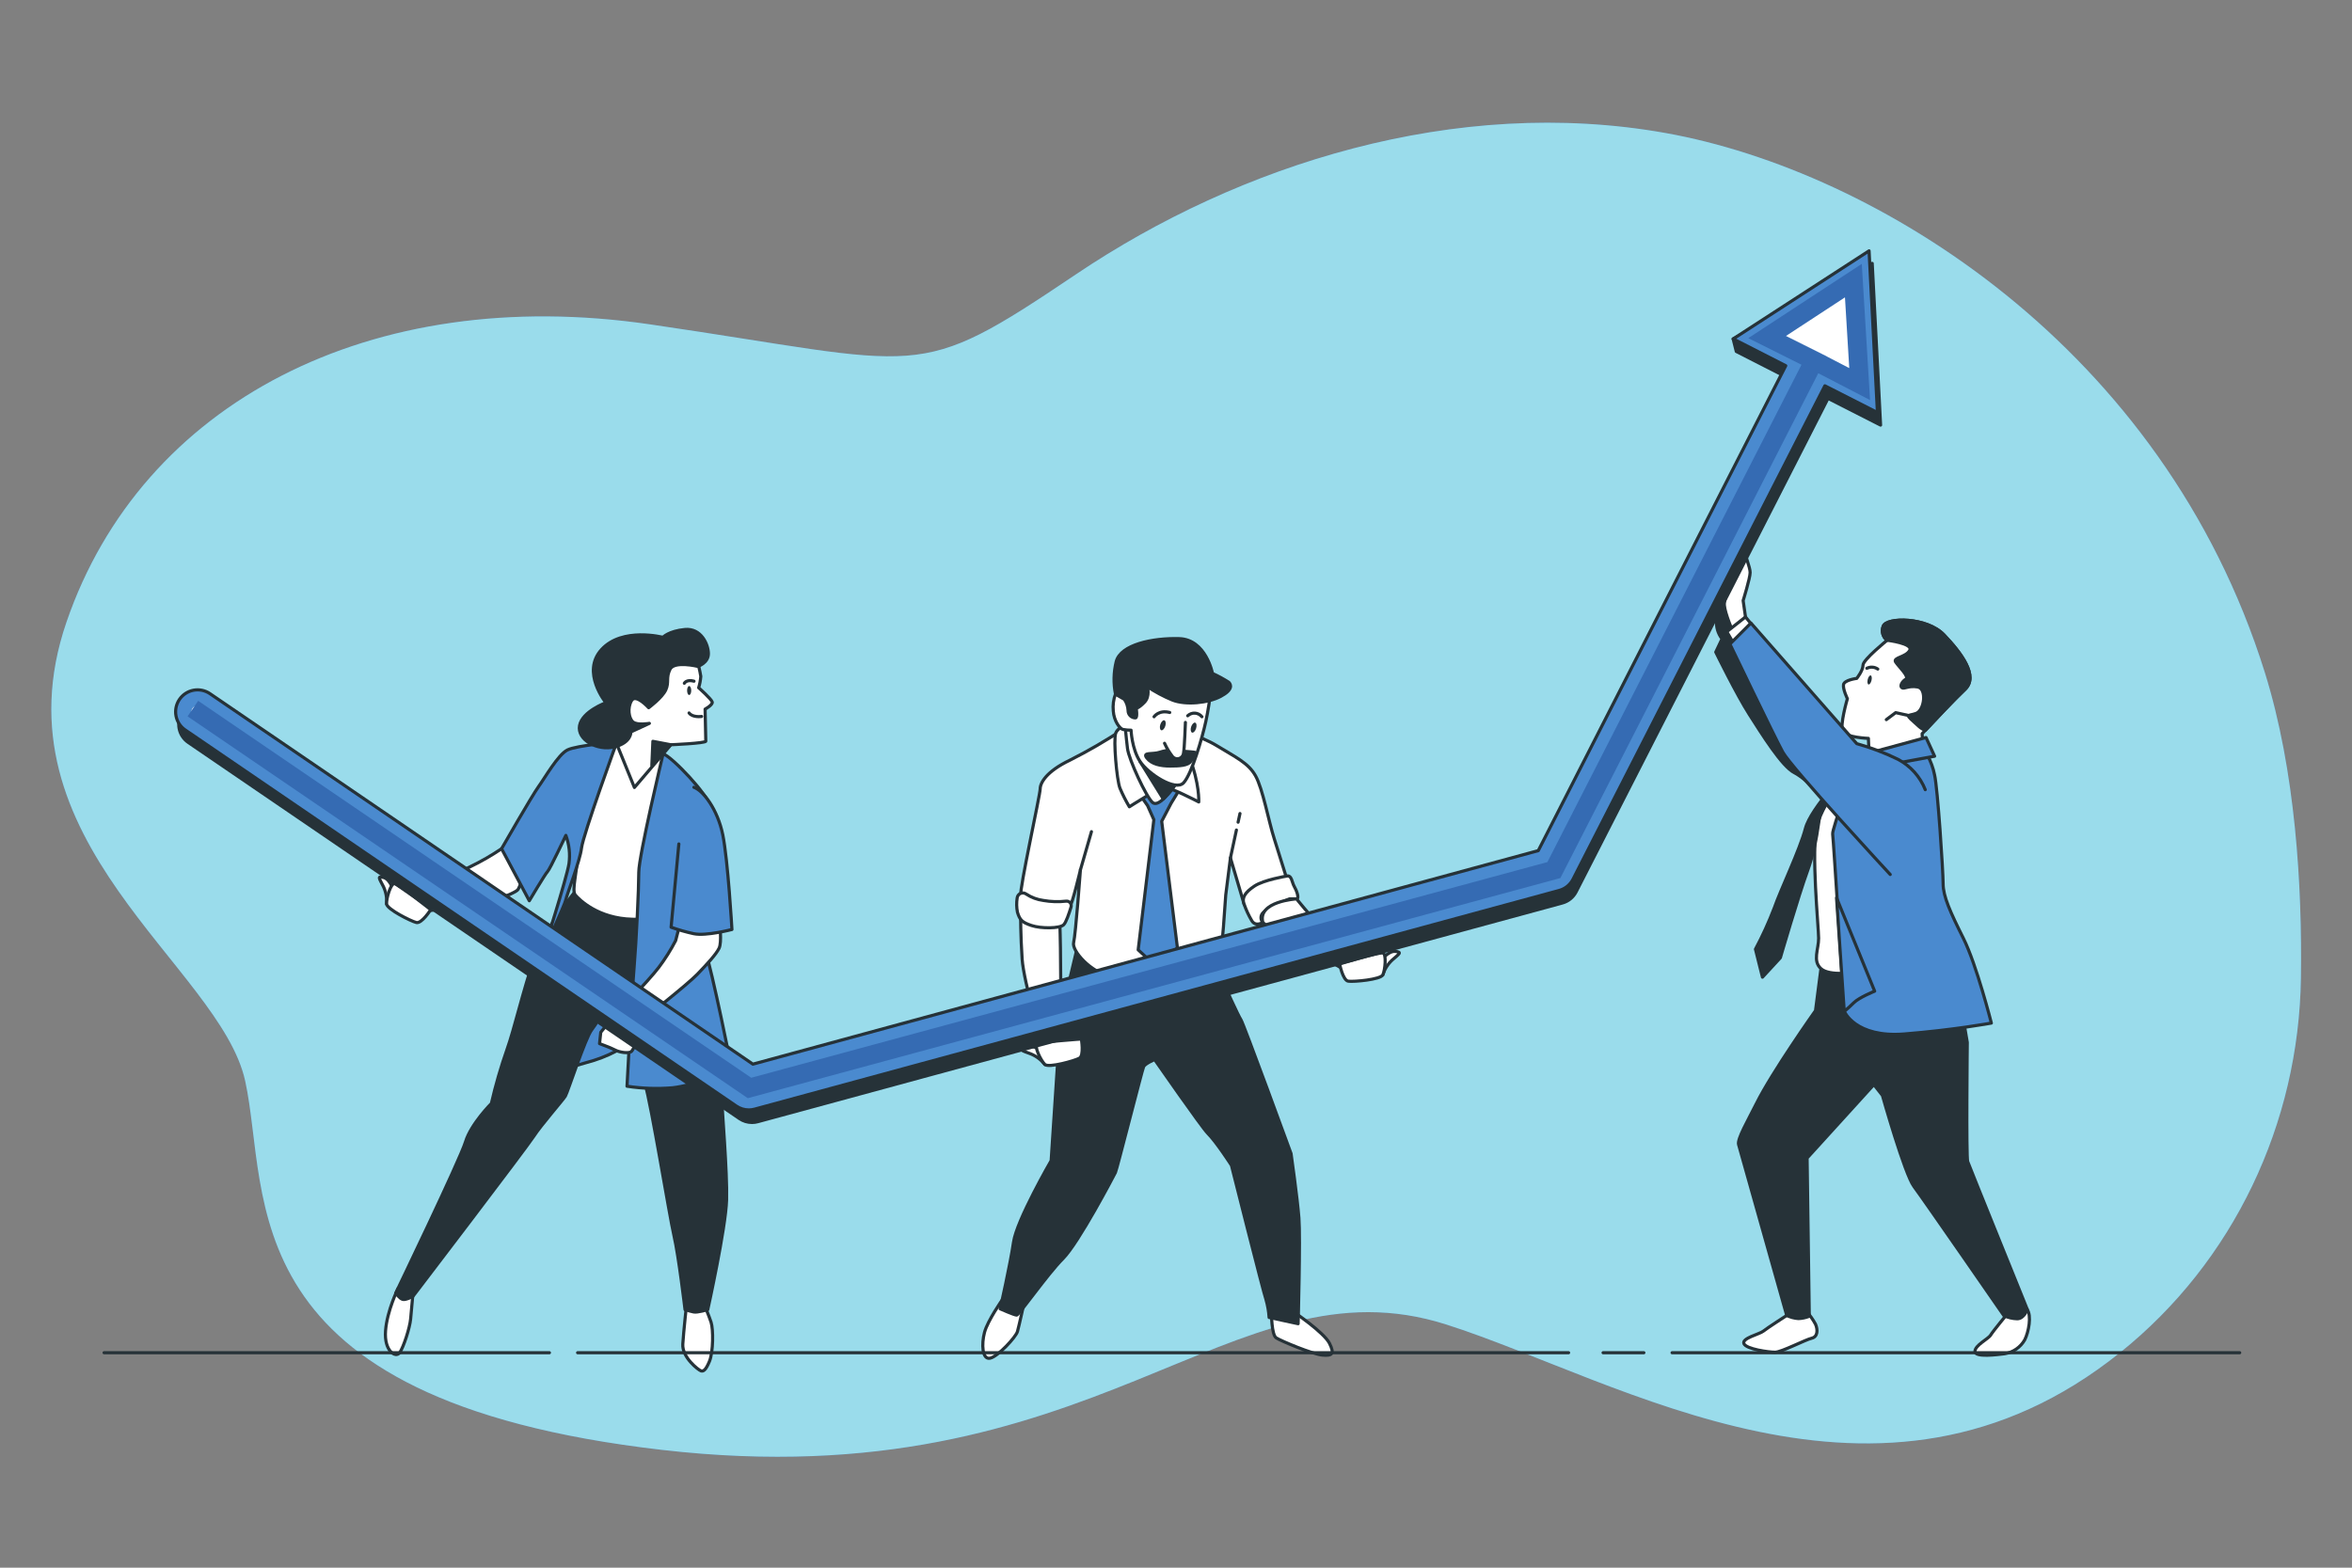 <svg width="750" height="500" viewBox="0 0 750 500" fill="none" xmlns="http://www.w3.org/2000/svg">
<rect x="0" y="0" width="750" height="500" fill="#808080" stroke="none"/>
<g id="Group 13">
<g id="Team goals-bro">
<g id="freepik--background-simple--inject-73">
<path id="Vector" d="M676 431.43C712.22 402.43 733.07 358.31 733.71 311.9C734.12 282.64 732.02 245.9 722.19 214.44C689.77 110.71 598.19 54.44 531.19 42.44C464.19 30.44 395.19 52.44 343.19 87.44C291.19 122.44 296.19 116.44 207.19 103.44C118.19 90.44 45.19 128.44 21.19 198.44C-2.81 268.44 70.19 308.11 78.19 344.78C86.19 381.45 72.19 446.44 211.19 462.44C350.19 478.44 392.19 400.44 461.19 422.44C516.71 440.15 599.43 492.82 676 431.43Z" fill="#4A8ACF"/>
<path id="Vector_2" opacity="0.7" d="M676 431.43C712.22 402.43 733.07 358.31 733.71 311.9C734.12 282.64 732.02 245.9 722.19 214.44C689.77 110.71 598.19 54.44 531.19 42.44C464.19 30.44 395.19 52.44 343.19 87.44C291.19 122.44 296.19 116.44 207.19 103.44C118.19 90.44 45.19 128.44 21.19 198.44C-2.81 268.44 70.19 308.11 78.19 344.78C86.19 381.45 72.19 446.44 211.19 462.44C350.19 478.44 392.19 400.44 461.19 422.44C516.71 440.15 599.43 492.82 676 431.43Z" fill="#BCFFF7"/>
</g>
<g id="freepik--character-3--inject-73">
<path id="Vector_3" d="M569.75 419.55C569.75 419.55 563.54 423.55 562.3 424.55C561.06 425.55 555.35 426.79 556.1 428.55C556.85 430.31 564.04 431.28 566.03 431.28C568.02 431.28 575.7 427.28 577.69 426.82C579.68 426.36 579.69 424.09 578.93 422.35C578.11 420.824 577.102 419.406 575.93 418.13L570.72 419.62L569.75 419.55Z" fill="white" stroke="#263238" stroke-linecap="round" stroke-linejoin="round"/>
<path id="Vector_4" d="M640.23 418.87C640.23 418.87 635.51 424.58 634.77 425.82C634.03 427.06 629.77 429.04 629.77 431.03C629.77 433.02 636.97 432.03 639.2 431.77C640.542 431.561 641.819 431.052 642.936 430.279C644.053 429.507 644.981 428.492 645.65 427.31C646.9 424.82 647.89 419.61 646.4 417.63C644.91 415.65 640.23 418.87 640.23 418.87Z" fill="white" stroke="#263238" stroke-linecap="round" stroke-linejoin="round"/>
<path id="Vector_5" d="M580.67 308.93L580.47 310.43L578.93 322.33C578.93 322.33 565.13 341.82 560.08 351.97C557.5 357.15 553.9 363.3 554.4 365.03L569.75 419.55C570.913 420.121 572.177 420.461 573.47 420.55C574.661 420.509 575.836 420.259 576.94 419.81L576.24 369.35L597.54 345.92L600.27 349.39C600.27 349.39 607.34 374.47 610.32 378.44C613.3 382.41 639 419.61 639 419.61C640.324 420.228 641.76 420.569 643.22 420.61C645.46 420.61 646.45 417.61 646.45 417.61C646.45 417.61 627.96 371.96 627.45 370.47C626.94 368.98 627.32 332.47 627.32 332.47L624.32 314.85L620.85 303.68C620.85 303.68 614.4 305.42 603.48 304.92C592.56 304.42 582.14 303.68 582.14 303.68L580.67 308.93Z" fill="#263238" stroke="#263238" stroke-linecap="round" stroke-linejoin="round"/>
<path id="Vector_6" d="M551.38 189.32C551.38 189.32 547.91 194.53 547.38 197.76C547.173 199.909 547.796 202.055 549.12 203.76L547.12 207.98C547.12 207.98 553.82 221.63 557.79 227.83C561.76 234.03 568.21 244.46 572.18 246.45C576.15 248.44 583.84 256.62 583.84 256.62L588.31 246.94C588.31 246.94 575.21 230.51 567 219.1C562.037 212.173 557.479 204.964 553.35 197.51C553.342 195.35 553.509 193.193 553.85 191.06C554.175 189.174 554.339 187.264 554.34 185.35L551.38 189.32Z" fill="#263238" stroke="#263238" stroke-linecap="round" stroke-linejoin="round"/>
<path id="Vector_7" d="M591.59 243.17C591.59 243.17 581.41 255.33 579.43 263.27C577.45 271.21 579.92 295.78 579.92 299.27C579.92 302.76 577.92 306.47 580.67 308.95C583.42 311.43 591.59 310.19 594.56 309.95C597.53 309.71 611.69 309.95 615.91 308.7C620.13 307.45 622.11 305.7 622.11 302.75C622.11 299.8 616.9 276.2 616.11 272.23C615.32 268.26 618.11 254.61 614.38 248.15C610.65 241.69 598.78 240.69 591.59 243.17Z" fill="white" stroke="#263238" stroke-linecap="round" stroke-linejoin="round"/>
<path id="Vector_8" d="M589.85 244.91C589.85 244.91 577.44 257.56 575.7 264.26C573.96 270.96 567.76 283.87 565.78 289.58C564.055 294.084 562.051 298.476 559.78 302.73L562.01 311.66L567.72 305.46C567.72 305.46 573.43 285.85 576.41 277.66C579.39 269.47 579.88 261.78 580.41 259.55C580.94 257.32 589.85 244.91 589.85 244.91Z" fill="#263238" stroke="#263238" stroke-linecap="round" stroke-linejoin="round"/>
<path id="Vector_9" d="M591.59 244.16C591.59 244.16 584.14 264.51 584.39 266C584.64 267.49 588.11 322.58 588.11 322.58C588.11 322.58 591.59 331.02 607.22 329.78C622.85 328.54 635 326.3 635 326.3C635 326.3 630.29 307.69 626.07 299.25C621.85 290.81 619.62 285.85 619.62 281.88C619.62 277.91 617.88 251.36 616.89 247.14C616.458 244.973 615.703 242.883 614.65 240.94L613.17 239.7L591.59 244.16Z" fill="#4A8ACF" stroke="#263238" stroke-linecap="round" stroke-linejoin="round"/>
<path id="Vector_10" d="M585.63 286.35L597.79 316.13C597.79 316.13 592.79 318.13 591.09 319.85C590.137 320.81 589.135 321.721 588.09 322.58L585.63 286.35Z" fill="#4A8ACF" stroke="#263238" stroke-linecap="round" stroke-linejoin="round"/>
<path id="Vector_11" d="M601.76 204.21C601.76 204.21 594.07 210.41 594.07 212.15C594.07 213.89 592.07 216.37 592.07 216.37C592.07 216.37 588.07 216.87 587.85 218.37C587.63 219.87 589.09 222.84 589.09 222.84C589.09 222.84 586.61 231.28 587.61 233.26C588.61 235.24 595.79 235.5 595.79 235.5L596.04 240.96L613.17 238.23L612.92 234.01C612.92 234.01 622.1 224.08 626.57 219.86C631.04 215.64 625.33 208.2 619.87 202.49C614.41 196.78 601.5 196.78 600.51 199.76C600.203 200.537 600.16 201.392 600.385 202.196C600.611 202.999 601.094 203.707 601.76 204.21Z" fill="white" stroke="#263238" stroke-linecap="round" stroke-linejoin="round"/>
<path id="Vector_12" d="M595.31 213.14C595.858 212.867 596.469 212.747 597.079 212.791C597.69 212.835 598.277 213.042 598.78 213.39" stroke="#263238" stroke-linecap="round" stroke-linejoin="round"/>
<path id="Vector_13" d="M595.57 216.72C595.38 217.52 595.5 218.24 595.83 218.31C596.16 218.38 596.59 217.81 596.78 217.01C596.97 216.21 596.85 215.5 596.52 215.42C596.19 215.34 595.76 215.92 595.57 216.72Z" fill="#263238"/>
<path id="Vector_14" d="M619.88 202.47C614.42 196.76 601.51 196.76 600.52 199.74C600.208 200.518 600.16 201.377 600.384 202.185C600.608 202.993 601.092 203.704 601.76 204.21C601.76 204.21 610.2 205.21 608.96 207.44C607.72 209.67 603.5 209.67 604.49 211.16C605.48 212.65 608.96 215.87 607.72 216.62C606.48 217.37 605.72 218.85 606.48 219.35C607.24 219.85 608.48 218.6 611.48 219.1C614.48 219.6 613.71 226.54 610.98 227.54C608.25 228.54 606.98 227.29 611.98 231.76C612.567 232.274 613.246 232.675 613.98 232.94C616.46 230.27 623.07 223.23 626.65 219.84C631 215.62 625.34 208.18 619.88 202.47Z" fill="#263238" stroke="#263238" stroke-linecap="round" stroke-linejoin="round"/>
<path id="Vector_15" d="M608.96 228.28L604.49 227.29L601.51 229.52" stroke="#263238" stroke-linecap="round" stroke-linejoin="round"/>
<path id="Vector_16" d="M614.17 235.23L591.34 241.43L589.85 246.15L616.9 241.19L614.17 235.23Z" fill="#4A8ACF" stroke="#263238" stroke-linecap="round" stroke-linejoin="round"/>
<path id="Vector_17" d="M556.6 196.76L555.85 191.55C555.85 191.55 558.08 184.36 558.08 182.62C558.08 180.88 556.35 176.91 556.35 175.92C556.35 174.93 554.86 173.44 554.35 175.42C553.84 177.4 552.86 184.85 552.86 184.85C552.86 184.85 549.64 190.31 549.86 193.04C550.08 195.77 552.58 201.48 552.58 201.48L557.05 198.75L556.6 196.76Z" fill="white" stroke="#263238" stroke-linecap="round" stroke-linejoin="round"/>
<path id="Vector_18" d="M559.82 200.74L556.6 196.76L550.64 201.48L554.11 207.44L559.82 200.74Z" fill="white" stroke="#263238" stroke-linecap="round" stroke-linejoin="round"/>
<g id="Vector_19">
<path d="M613.92 251.86C612.274 247.698 609.191 244.264 605.23 242.18C601.011 240.11 596.609 238.437 592.08 237.18L558.33 198.72L551.63 205.42C551.63 205.42 565.78 234.95 568.51 239.91C571.24 244.87 602.75 278.91 602.75 278.91" fill="#4A8ACF"/>
<path d="M613.92 251.86C612.274 247.698 609.191 244.264 605.23 242.18C601.011 240.11 596.609 238.437 592.08 237.18L558.33 198.72L551.63 205.42C551.63 205.42 565.78 234.95 568.51 239.91C571.24 244.87 602.75 278.91 602.75 278.91" stroke="#263238" stroke-linecap="round" stroke-linejoin="round"/>
</g>
</g>
<g id="freepik--character-2--inject-73">
<path id="Vector_20" d="M319.69 414.44C319.69 414.44 314.94 421.19 313.94 424.94C312.94 428.69 313.19 433.69 315.69 433.19C318.19 432.69 323.94 426.44 324.44 424.69C324.94 422.94 326.69 414.94 326.69 414.94L320.69 414.44H319.69Z" fill="white" stroke="#263238" stroke-linecap="round" stroke-linejoin="round"/>
<path id="Vector_21" d="M405.44 418.69C405.44 418.69 405.44 425.69 406.94 426.69C408.44 427.69 418.69 431.94 421.69 432.19C424.69 432.44 425.69 431.94 423.94 428.44C422.19 424.94 412.19 418.19 412.19 418.19L405.44 418.69Z" fill="white" stroke="#263238" stroke-linecap="round" stroke-linejoin="round"/>
<path id="Vector_22" d="M343.94 300.44L338.19 324.69L335.19 370.19C335.19 370.19 324.19 389.19 323.19 396.19C322.19 403.19 318.94 417.44 318.94 417.44C318.94 417.44 323.44 419.44 324.19 419.44C324.94 419.44 333.94 406.44 338.94 401.44C343.94 396.44 355.19 374.94 355.69 373.94C356.19 372.94 364.19 341.19 364.69 340.19C365.19 339.19 368.19 337.94 368.19 337.94C368.19 337.94 383.25 359.59 385.07 361.41C387.98 364.32 392.69 371.69 392.69 371.69C392.69 371.69 402.94 412.44 403.69 414.44C404.233 416.314 404.568 418.242 404.69 420.19L413.94 422.19C413.94 422.19 414.69 394.94 414.19 388.44C413.69 381.94 411.69 367.94 411.69 367.94C411.69 367.94 396.44 326.19 395.69 325.19C394.94 324.19 390.44 314.19 390.44 314.19L388.94 304.69C380.146 307.154 370.892 307.497 361.94 305.69C346.94 302.69 343.94 300.44 343.94 300.44Z" fill="#263238" stroke="#263238" stroke-linecap="round" stroke-linejoin="round"/>
<path id="Vector_23" d="M358.07 232.65C352.639 236.24 347.003 239.509 341.19 242.44C333.52 246.11 331.69 249.78 331.69 251.61C331.69 253.44 325.02 283.78 325.52 285.44C326.02 287.1 330.52 289.61 333.36 290.28C336.2 290.95 340.19 290.11 341.02 289.44C341.85 288.77 344.52 277.44 344.52 277.44C344.52 277.44 343.02 297.94 342.36 300.61C341.7 303.28 347.86 310.11 353.86 311.28C359.86 312.45 376.02 312.44 380.19 311.11C384.36 309.78 387.19 309.44 388.52 306.94C389.85 304.44 390.69 286.61 390.86 285.44C391.03 284.27 392.36 273.61 392.36 273.61L396.69 288.28L398.36 291.28C398.36 291.28 399.19 289.44 404.36 286.44C409.53 283.44 411.19 283.11 411.19 283.11C411.19 283.11 408.19 273.28 406.36 267.61C404.53 261.94 402.69 251.61 400.36 247.44C398.03 243.27 393.86 241.44 388.19 237.94C382.52 234.44 374.19 232.44 373.19 231.94C372.19 231.44 363.28 230.7 358.07 232.65Z" fill="white" stroke="#263238" stroke-linecap="round" stroke-linejoin="round"/>
<path id="Vector_24" d="M344.52 277.44L348.04 265.25" stroke="#263238" stroke-linecap="round" stroke-linejoin="round"/>
<path id="Vector_25" d="M394.8 262.23L395.4 259.47" stroke="#263238" stroke-linecap="round" stroke-linejoin="round"/>
<path id="Vector_26" d="M392.36 273.61L394.27 264.73" stroke="#263238" stroke-linecap="round" stroke-linejoin="round"/>
<path id="Vector_27" d="M362.44 251.94L365.94 256.94L367.94 261.44L362.94 302.94L369.94 309.44L375.44 302.19L370.44 261.94L373.44 256.19L377.43 249.66L370.19 245.44L362.44 251.94Z" fill="#4A8ACF" stroke="#263238" stroke-linecap="round" stroke-linejoin="round"/>
<path id="Vector_28" d="M360 230.86C360 230.86 356.53 231.77 355.77 233.86C355.01 235.95 356.07 248.67 357.13 251.39C357.993 253.433 358.995 255.414 360.13 257.32C360.13 257.32 369.41 251.39 371.07 251.09C372.73 250.79 382.26 255.78 382.26 255.78C382.26 255.78 382.56 249.88 379.26 241.57C375.96 233.26 368.26 228.57 364.9 228.26C363.92 228.178 362.937 228.38 362.068 228.841C361.2 229.302 360.482 230.003 360 230.86Z" fill="white" stroke="#263238" stroke-linecap="round" stroke-linejoin="round"/>
<path id="Vector_29" d="M358.62 229.81C358.62 229.81 359.08 235.1 359.53 238.72C359.98 242.34 365.58 254.3 367.53 255.96C369.48 257.62 373.53 252.18 374.94 249.76C375.534 248.659 376.202 247.6 376.94 246.59C376.94 246.59 367.27 241.9 364.25 236.46C361.23 231.02 361.52 228.46 360.16 228.29C358.8 228.12 358.62 229.81 358.62 229.81Z" fill="white" stroke="#263238" stroke-linecap="round" stroke-linejoin="round"/>
<path id="Vector_30" d="M363.5 242.81L370.93 254.81C370.93 254.81 374.35 251.65 374.93 249.81C375.51 247.97 363.5 242.81 363.5 242.81Z" fill="#263238" stroke="#263238" stroke-linecap="round" stroke-linejoin="round"/>
<path id="Vector_31" d="M355.71 221.32C355.065 223.053 354.822 224.91 355 226.75C355.23 230.06 357.12 232.42 358.07 232.65C358.927 232.812 359.798 232.892 360.67 232.89C360.67 232.89 360.9 238.79 363.5 242.81C366.1 246.83 374.84 252.49 377.43 249.66C380.02 246.83 383.34 235.49 384.52 230.06C385.262 226.549 385.813 223.001 386.17 219.43L368.7 215.43L360.43 213.55L355.71 221.32Z" fill="white" stroke="#263238" stroke-linecap="round" stroke-linejoin="round"/>
<path id="Vector_32" d="M365.86 219C365.86 219 366.81 222.07 364.92 224C363.03 225.93 362.32 225.89 362.32 225.89C362.32 225.89 362.79 228.96 362.08 228.96C361.768 228.965 361.458 228.908 361.168 228.79C360.879 228.673 360.616 228.499 360.396 228.277C360.175 228.056 360.002 227.793 359.886 227.503C359.77 227.213 359.713 226.902 359.72 226.59C359.659 225.324 359.251 224.099 358.54 223.05L355.71 221.4C355.024 217.962 355.102 214.415 355.94 211.01C357.36 205.58 367.51 203.45 376.02 203.69C384.53 203.93 386.64 214.79 386.64 214.79C388.44 215.605 390.178 216.551 391.84 217.62C392.55 218.33 393.26 219.98 389.24 222.11C385.22 224.24 378.14 224.94 373.89 223.29C371.075 222.136 368.384 220.699 365.86 219Z" fill="#263238" stroke="#263238" stroke-linecap="round" stroke-linejoin="round"/>
<path id="Vector_33" d="M371.59 231.56C371.31 232.44 370.74 233.04 370.3 232.91C369.86 232.78 369.73 231.91 370 231.07C370.27 230.23 370.85 229.59 371.28 229.73C371.71 229.87 371.86 230.69 371.59 231.56Z" fill="#263238"/>
<path id="Vector_34" d="M381.41 232.32C381.14 233.2 380.56 233.8 380.13 233.66C379.7 233.52 379.55 232.66 379.82 231.83C380.09 231 380.67 230.35 381.11 230.48C381.55 230.61 381.68 231.44 381.41 232.32Z" fill="#263238"/>
<path id="Vector_35" d="M368 228.6C368 228.6 369.52 226.33 373 227.24" stroke="#263238" stroke-linecap="round" stroke-linejoin="round"/>
<path id="Vector_36" d="M378.73 228.29C379.039 227.996 379.406 227.769 379.808 227.624C380.21 227.479 380.637 227.42 381.063 227.449C381.489 227.478 381.904 227.595 382.283 227.793C382.661 227.992 382.994 228.266 383.26 228.6" stroke="#263238" stroke-linecap="round" stroke-linejoin="round"/>
<path id="Vector_37" d="M374 239.18C372.561 239.226 371.137 239.478 369.77 239.93C367.5 240.69 364.18 239.78 365.69 241.75C367.2 243.72 370.07 244.32 373.09 244.32C376.11 244.32 378.84 244.17 379.75 242.81C380.66 241.45 382.01 240.09 380.96 239.93C379.91 239.77 375.82 239.48 375.36 239.48C374.897 239.43 374.441 239.33 374 239.18Z" fill="#263238" stroke="#263238" stroke-linecap="round" stroke-linejoin="round"/>
<g id="Vector_38">
<path d="M378 230.41C378 230.41 377.7 238.72 377.4 240.24C377.352 240.643 377.182 241.022 376.913 241.326C376.644 241.63 376.289 241.845 375.896 241.943C375.502 242.04 375.087 242.016 374.708 241.872C374.328 241.729 374.001 241.474 373.77 241.14C372.81 239.877 371.998 238.508 371.35 237.06" fill="white"/>
<path d="M378 230.41C378 230.41 377.7 238.72 377.4 240.24C377.352 240.643 377.182 241.022 376.913 241.326C376.644 241.63 376.289 241.845 375.896 241.943C375.502 242.04 375.087 242.016 374.708 241.872C374.328 241.729 374.001 241.474 373.77 241.14C372.81 239.877 371.998 238.508 371.35 237.06" stroke="#263238" stroke-linecap="round" stroke-linejoin="round"/>
</g>
<path id="Vector_39" d="M410.19 279.44C410.19 279.44 402.99 280.62 399.99 282.62C396.99 284.62 395.94 286.36 396.69 288.28C397.332 290.166 398.17 291.979 399.19 293.69C400.44 295.69 402.69 294.19 402.69 294.19C402.48 293.966 402.32 293.701 402.218 293.412C402.116 293.123 402.076 292.816 402.1 292.51C402.123 292.204 402.21 291.907 402.355 291.637C402.499 291.366 402.699 291.129 402.94 290.94C404.69 289.19 411.19 286.69 411.19 286.69H413.44C414.44 286.69 413.44 283.94 412.69 282.69C411.94 281.44 411.94 278.94 410.19 279.44Z" fill="white" stroke="#263238" stroke-linecap="round" stroke-linejoin="round"/>
<path id="Vector_40" d="M325.44 291.44C325.44 291.44 325.44 298.69 325.94 305.94C326.44 313.19 332.44 333.44 332.44 333.44L338.44 331.94C338.44 331.94 338.19 312.94 338.19 306.94C338.19 300.94 337.94 293.69 337.94 293.69L325.44 291.44Z" fill="white" stroke="#263238" stroke-linecap="round" stroke-linejoin="round"/>
<path id="Vector_41" d="M324.35 286.39C324.387 286.077 324.506 285.779 324.694 285.526C324.882 285.272 325.133 285.073 325.422 284.947C325.711 284.82 326.028 284.772 326.342 284.806C326.655 284.839 326.955 284.955 327.21 285.14C328.856 286.233 330.731 286.934 332.69 287.19C335.083 287.615 337.525 287.693 339.94 287.42C340.182 287.388 340.428 287.417 340.656 287.504C340.884 287.592 341.087 287.735 341.245 287.921C341.403 288.108 341.512 288.33 341.562 288.569C341.612 288.808 341.601 289.056 341.53 289.29C340.9 291.36 339.95 294.18 339.19 294.94C337.94 296.19 331.94 296.19 328.94 295.19C325.94 294.19 325.19 293.44 324.44 290.94C324.143 289.44 324.112 287.9 324.35 286.39Z" fill="white" stroke="#263238" stroke-linecap="round" stroke-linejoin="round"/>
<path id="Vector_42" d="M440.94 310.94C441.509 309.123 442.544 307.485 443.94 306.19C446.19 304.19 447.19 303.69 444.94 303.44C442.69 303.19 439.94 306.69 439.94 306.69L440.94 310.94Z" fill="white" stroke="#263238" stroke-linecap="round" stroke-linejoin="round"/>
<path id="Vector_43" d="M402.69 294.19C404.217 295.726 405.992 296.994 407.94 297.94C411.69 299.94 430.44 310.19 430.44 310.19L437.19 306.19C437.19 306.19 426.69 301.44 421.94 296.44C417.19 291.44 413.44 286.69 413.44 286.69C413.44 286.69 400.94 287.44 402.69 294.19Z" fill="white" stroke="#263238" stroke-linecap="round" stroke-linejoin="round"/>
<path id="Vector_44" d="M427.19 307.44C427.19 307.44 428.19 312.69 429.94 312.94C431.69 313.19 440.19 312.44 440.94 310.94C441.69 309.44 442.19 304.19 440.94 303.94C439.69 303.69 427.19 307.44 427.19 307.44Z" fill="white" stroke="#263238" stroke-linecap="round" stroke-linejoin="round"/>
<path id="Vector_45" d="M333.2 339.52C332.023 338.02 330.475 336.852 328.71 336.13C325.9 335.06 324.79 334.94 326.81 333.91C328.83 332.88 332.63 335.19 332.63 335.19L333.2 339.52Z" fill="white" stroke="#263238" stroke-linecap="round" stroke-linejoin="round"/>
<path id="Vector_46" d="M344.82 331.39C344.82 331.39 345.74 336.65 344.19 337.5C342.64 338.35 334.43 340.65 333.19 339.5C331.95 338.35 329.63 333.62 330.72 332.95C331.81 332.28 344.82 331.39 344.82 331.39Z" fill="white" stroke="#263238" stroke-linecap="round" stroke-linejoin="round"/>
</g>
<g id="freepik--character-1--inject-73">
<path id="Vector_47" d="M177.94 341.44C177.94 341.44 179.19 341.19 189.44 338.19C196.006 336.088 201.995 332.494 206.94 327.69L203.69 307.19L182.94 310.19L177.94 341.44Z" fill="#4A8ACF" stroke="#263238" stroke-linecap="round" stroke-linejoin="round"/>
<path id="Vector_48" d="M126.94 410.94C126.94 410.94 123.44 417.94 122.94 424.44C122.44 430.94 126.19 433.19 127.44 431.44C128.69 429.69 130.69 423.44 130.94 420.69L131.69 412.44L126.94 410.94Z" fill="white" stroke="#263238" stroke-linecap="round" stroke-linejoin="round"/>
<path id="Vector_49" d="M219 415.44C219 415.44 218 424.44 217.73 428.69C217.46 432.94 222.73 436.94 223.47 437.2C224.21 437.46 224.97 437.2 226.22 434.2C227.47 431.2 227.48 423.95 226.74 421.7C226 419.45 224.5 415.95 224.5 415.95L219 415.44Z" fill="white" stroke="#263238" stroke-linecap="round" stroke-linejoin="round"/>
<path id="Vector_50" d="M183.94 283.69C183.94 283.69 173.85 295.69 170.35 305.69C166.85 315.69 164.06 328.07 161.69 334.69C159.709 340.344 158.04 346.103 156.69 351.94C156.69 351.94 150.19 358.44 148.44 364.19C146.69 369.94 126.19 412.44 126.19 412.44C126.19 412.44 127.44 414.19 128.44 414.44C129.44 414.69 131.69 413.44 131.69 413.44C131.69 413.44 167.94 365.94 170.19 362.44C172.44 358.94 179.54 350.84 180.29 349.59C181.04 348.34 186.69 330.94 188.69 328.44C190.171 326.447 191.47 324.326 192.57 322.1L194.07 323.1L195.82 323.35C195.82 323.35 203.69 339.19 205.69 345.69C207.69 352.19 213.44 387.69 214.94 394.19C216.44 400.69 218.44 417.69 218.44 417.69C219.343 417.987 220.261 418.238 221.19 418.44C222.44 418.69 225.69 417.69 225.69 417.69C225.69 417.69 231.44 391.69 231.69 382.69C231.94 373.69 230.19 353.69 230.19 350.69C230.19 347.69 225.69 306.44 223.44 300.94C221.19 295.44 213.69 285.69 213.69 285.69L183.94 283.69Z" fill="#263238" stroke="#263238" stroke-linecap="round" stroke-linejoin="round"/>
<path id="Vector_51" d="M198.69 236.44L183.69 241.19C183.69 241.19 183.69 270.19 183.94 273.94C184.19 277.69 182.19 283.94 183.44 285.44C184.69 286.94 190.69 292.94 201.69 293.19C212.69 293.44 215.69 289.94 215.69 289.94L217.94 280.19C217.94 280.19 225.19 260.69 225.19 257.69C225.19 254.69 217.94 245.94 213.69 242.44C209.44 238.94 198.69 236.44 198.69 236.44Z" fill="white" stroke="#263238" stroke-linecap="round" stroke-linejoin="round"/>
<path id="Vector_52" d="M159.94 270.69C156.746 272.84 153.405 274.761 149.94 276.44L129.94 286.44L132.19 291.19C137.068 290.319 141.993 289.735 146.94 289.44C153.44 289.19 164.44 284.94 165.19 283.69C165.94 282.44 168.44 275.69 168.44 275.69L159.94 270.69Z" fill="white" stroke="#263238" stroke-linecap="round" stroke-linejoin="round"/>
<path id="Vector_53" d="M196.69 236.69C196.69 236.69 185.94 266.19 185.44 270.44C184.94 274.69 180.69 285.44 180.44 286.94C180.19 288.44 173.19 303.69 173.19 303.69C173.19 303.69 180.69 280.19 181.44 275.44C181.85 272.403 181.507 269.312 180.44 266.44C180.44 266.44 175.37 277.2 174.62 277.95C173.87 278.7 168.78 287.29 168.78 287.29L159.94 270.69C159.94 270.69 169.69 253.69 171.69 250.94C173.69 248.19 177.94 240.69 180.94 239.19C183.94 237.69 196.69 236.69 196.69 236.69Z" fill="#4A8ACF" stroke="#263238" stroke-linecap="round" stroke-linejoin="round"/>
<path id="Vector_54" d="M211.44 240.44C211.44 240.44 203.69 272.94 203.69 278.19C203.69 283.44 202.94 299.69 202.19 308.69C201.44 317.69 199.94 346.44 199.94 346.44C204.737 347.175 209.604 347.343 214.44 346.94C221.44 346.19 233.44 341.44 233.44 341.44C233.44 341.44 227.19 309.94 224.69 302.44C222.587 295.955 220.835 289.363 219.44 282.69C219.44 281.94 226.19 259.94 226.19 256.94C226.19 253.94 214.19 241.19 211.44 240.44Z" fill="#4A8ACF" stroke="#263238" stroke-linecap="round" stroke-linejoin="round"/>
<path id="Vector_55" d="M123.28 288.32C123.429 286.425 123.085 284.523 122.28 282.8C120.92 280.12 120.18 279.29 122.36 279.88C124.54 280.47 125.82 284.74 125.82 284.74L123.28 288.32Z" fill="white" stroke="#263238" stroke-linecap="round" stroke-linejoin="round"/>
<path id="Vector_56" d="M137.35 290.12C137.35 290.12 134.49 294.64 132.77 294.23C131.05 293.82 123.42 290 123.28 288.32C123.14 286.64 124.59 281.59 125.85 281.81C127.11 282.03 137.35 290.12 137.35 290.12Z" fill="white" stroke="#263238" stroke-linecap="round" stroke-linejoin="round"/>
<path id="Vector_57" d="M222 209.77C222.652 211.71 223.143 213.7 223.47 215.72C223.377 216.951 223.149 218.168 222.79 219.35C222.79 219.35 226.88 222.99 227.11 223.9C227.34 224.81 224.84 226.17 224.84 226.17C224.84 226.17 225.06 235.71 225.06 236.39C225.06 237.07 213.93 237.53 213.93 237.53L202.3 251.16L196.85 237.76L199.35 230.26C199.35 230.26 191.85 225.94 194.58 219.35C197.31 212.76 203.44 209.13 209.58 208.22C213.577 207.697 217.633 207.849 221.58 208.67L222 209.77Z" fill="white" stroke="#263238" stroke-linecap="round" stroke-linejoin="round"/>
<path id="Vector_58" d="M213.89 237.53L208.19 236.44L207.86 244.11L213.89 237.53Z" fill="#263238" stroke="#263238" stroke-linecap="round" stroke-linejoin="round"/>
<path id="Vector_59" d="M220.42 220.23C220.42 221.03 220.13 221.67 219.76 221.67C219.39 221.67 219.1 221.03 219.1 220.23C219.1 219.43 219.4 218.8 219.76 218.8C220.12 218.8 220.42 219.44 220.42 220.23Z" fill="#263238"/>
<path id="Vector_60" d="M218.22 217.92C218.22 217.92 218.88 216.6 221.3 217.26" stroke="#263238" stroke-linecap="round" stroke-linejoin="round"/>
<path id="Vector_61" d="M223.73 228.5C223.73 228.5 220.86 228.94 219.73 227.39" stroke="#263238" stroke-linecap="round" stroke-linejoin="round"/>
<path id="Vector_62" d="M222.52 212.54C222.52 212.54 215.03 210.72 213.66 213.45C212.29 216.18 213.44 217.54 212.3 220.04C211.16 222.54 206.85 225.72 206.85 225.72C206.85 225.72 202.76 221.17 201.39 223.44C200.02 225.71 200.48 229.12 201.85 230.26C203.22 231.4 207.07 230.71 207.07 230.71L201.17 233.44C201.17 233.44 201.39 236.85 195.94 238.21C190.49 239.57 183.94 235.94 184.81 231.4C185.68 226.86 193.21 224.13 193.21 224.13C193.21 224.13 185.21 214.36 191.85 207.13C198.49 199.9 211.39 203.27 211.39 203.27C211.39 203.27 213.21 201.27 218.39 200.77C223.57 200.27 225.89 205.54 225.89 208.5C225.89 211.46 222.52 212.54 222.52 212.54Z" fill="#263238" stroke="#263238" stroke-linecap="round" stroke-linejoin="round"/>
<path id="Vector_63" d="M216.82 294.73L215.45 300C213.896 302.99 212.096 305.847 210.07 308.54C206.77 312.91 194.92 325.1 194.92 325.1L191.57 329.23L191.18 332.85L193.9 333.9C193.9 333.9 195.26 334.43 196.37 335C197.48 335.57 200.37 336.09 201.26 335.42C202.15 334.75 204.26 329.32 204.26 329.32L205.06 325.13C205.06 325.13 219.14 314.08 222.36 310.73C225.58 307.38 228.36 304.37 229.3 302.43C230.24 300.49 229.47 294.54 229.47 294.54L216.82 294.73Z" fill="white" stroke="#263238" stroke-linecap="round" stroke-linejoin="round"/>
<g id="Vector_64">
<path d="M216.47 269.17L214 295.73C216.352 296.576 218.757 297.264 221.2 297.79C225.15 298.63 233.4 296.45 233.4 296.45C233.4 296.45 232.13 274.34 230.48 266.25C228.83 258.16 224.23 252.11 221.27 251.1" fill="#4A8ACF"/>
<path d="M216.47 269.17L214 295.73C216.352 296.576 218.757 297.264 221.2 297.79C225.15 298.63 233.4 296.45 233.4 296.45C233.4 296.45 232.13 274.34 230.48 266.25C228.83 258.16 224.23 252.11 221.27 251.1" stroke="#263238" stroke-linecap="round" stroke-linejoin="round"/>
</g>
</g>
<g id="freepik--Floor--inject-73">
<path id="Vector_65" d="M533.19 431.44H714.19" stroke="#263238" stroke-linecap="round" stroke-linejoin="round"/>
<path id="Vector_66" d="M511.19 431.44H524.19" stroke="#263238" stroke-linecap="round" stroke-linejoin="round"/>
<path id="Vector_67" d="M184.19 431.44H500.19" stroke="#263238" stroke-linecap="round" stroke-linejoin="round"/>
<path id="Vector_68" d="M33.19 431.44H175.19" stroke="#263238" stroke-linecap="round" stroke-linejoin="round"/>
</g>
<g id="inline_id">
<path id="Vector_69" d="M599.675 135.58L597.005 84L552.665 108.09L553.665 112.09L570.435 120.65L491.525 275.3L241.085 343.4L67.955 225.24C66.421 224.192 64.533 223.797 62.707 224.141C60.882 224.485 59.267 225.541 58.22 227.075C57.172 228.609 56.777 230.497 57.121 232.323C57.465 234.148 58.521 235.762 60.055 236.81L235.815 356.78C236.993 357.585 238.388 358.01 239.815 358C240.434 358.001 241.049 357.917 241.645 357.75L498.195 288C499.137 287.744 500.015 287.295 500.772 286.68C501.53 286.065 502.151 285.299 502.595 284.43L582.915 127.05L599.675 135.58Z" fill="#263238" stroke="#263238" stroke-linecap="round" stroke-linejoin="round"/>
<path id="Vector_70" d="M598.675 131.58L596.005 80L552.665 108.09L569.435 116.65L490.525 271.3L240.085 339.4L66.955 221.24C65.421 220.192 63.533 219.797 61.707 220.141C59.882 220.485 58.267 221.541 57.22 223.075C56.172 224.609 55.777 226.497 56.121 228.323C56.465 230.148 57.521 231.762 59.055 232.81L234.815 352.78C235.993 353.585 237.388 354.01 238.815 354C239.434 354.001 240.049 353.917 240.645 353.75L497.195 284C498.137 283.744 499.015 283.295 499.772 282.68C500.53 282.065 501.151 281.299 501.595 280.43L581.915 123.05L598.675 131.58Z" fill="#4A8ACF" stroke="#263238" stroke-linecap="round" stroke-linejoin="round"/>
<path id="Vector_71" d="M591.465 88.93L562.655 107.58L576.165 114.47L493.975 275.58L239.165 344.83L64.165 225.37C63.948 225.222 63.703 225.119 63.446 225.065C63.189 225.012 62.923 225.01 62.665 225.059C62.407 225.108 62.161 225.208 61.941 225.352C61.722 225.496 61.533 225.683 61.385 225.9C61.085 226.338 60.972 226.877 61.069 227.398C61.167 227.919 61.467 228.38 61.905 228.68L237.705 348.68C238.038 348.908 238.432 349.03 238.835 349.03C239.01 349.027 239.185 349.003 239.355 348.96L495.905 279.2C496.173 279.13 496.423 279.005 496.64 278.832C496.857 278.66 497.036 278.445 497.165 278.2L579.755 116.37L593.265 123.26L591.465 88.93Z" fill="white"/>
</g>
<path id="outline_id" d="M61.5 226L239 347L495.5 277.5L578.5 115L563.5 107.5L591 89.5L593 122.5L579.5 115.5" stroke="#356BB3" stroke-width="6"/>
</g>
</g>
</svg>
